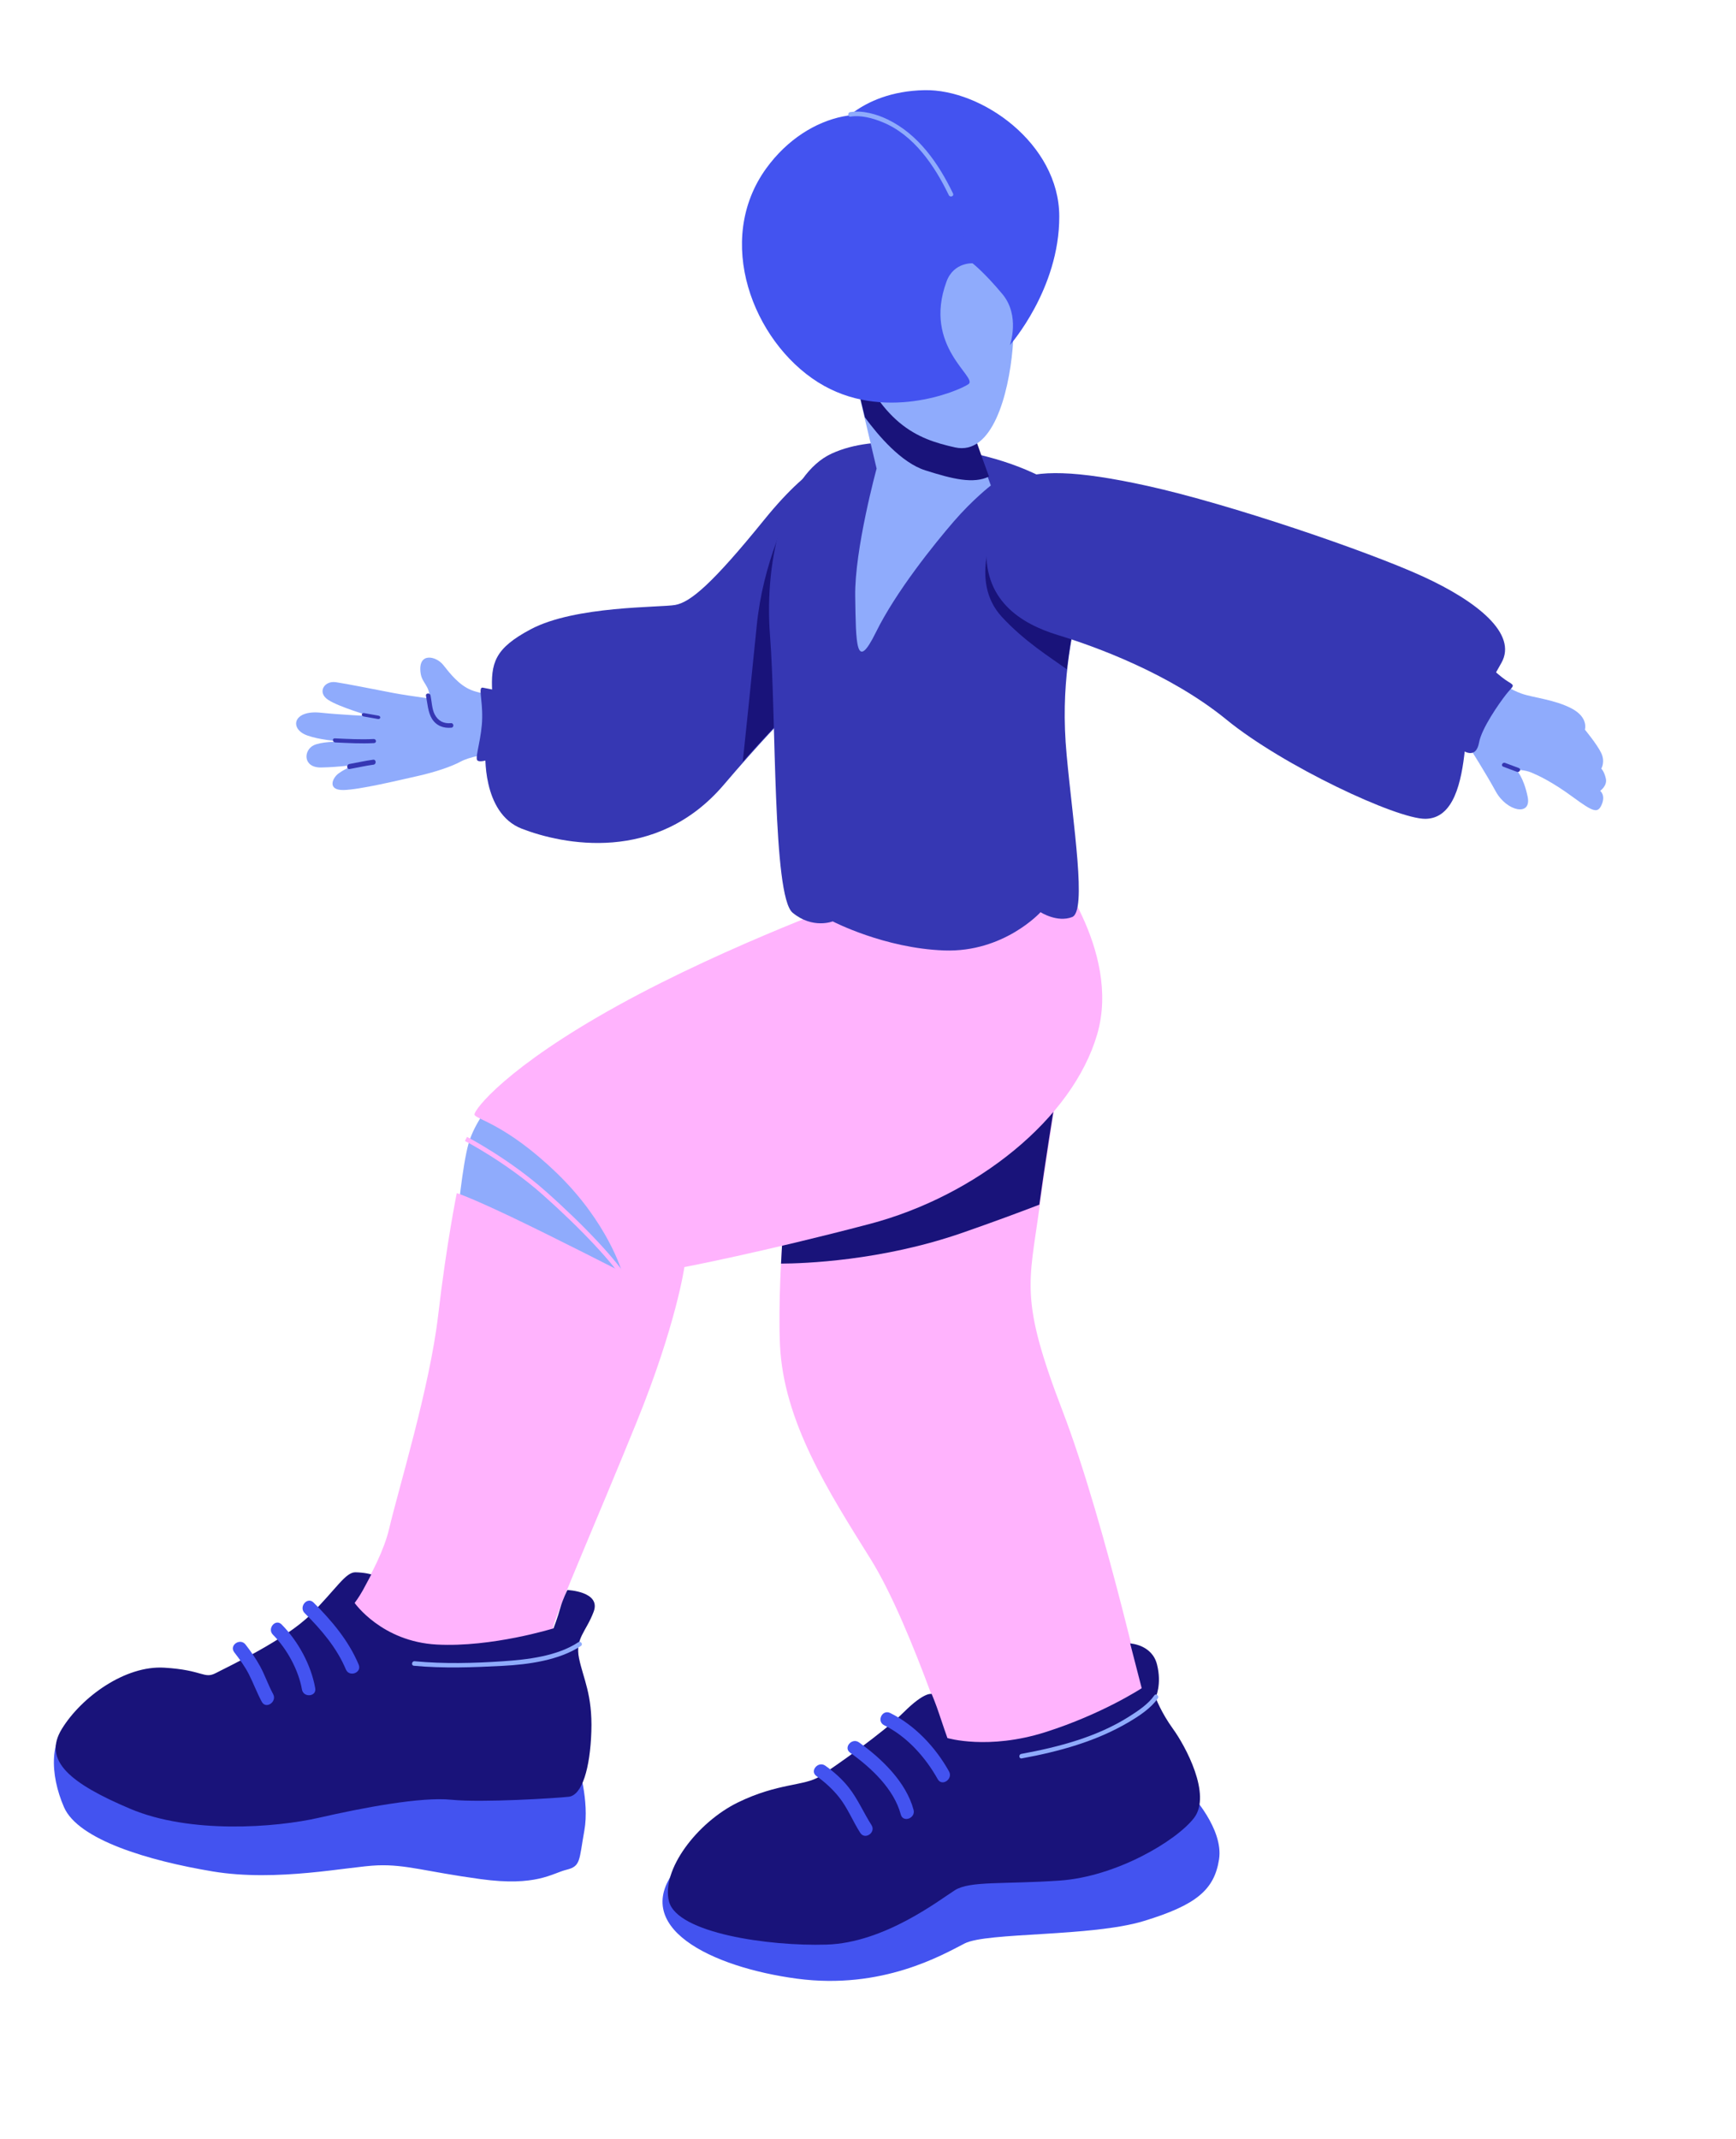 <svg width="687" height="846" viewBox="0 0 687 846" fill="none" xmlns="http://www.w3.org/2000/svg">
<g filter="url(#filter0_d_55_1060)">
<path d="M424.249 392.133C424.249 392.133 415.575 442.549 411.403 473.267C407.219 503.969 403.429 509.681 420.53 554.216C437.631 598.751 455.495 679.443 455.495 679.443C455.495 679.443 420.771 696.965 404.383 699.067C387.998 701.155 379.739 698.777 379.739 698.777C379.739 698.777 361.209 639.401 344.543 612.725C327.877 586.049 310.029 558.241 308.66 527.917C307.293 497.578 313.297 441.652 313.297 441.652L424.249 392.133Z" fill="#FFB3FD"/>
<path d="M381.019 483.588C393.072 479.39 403.14 475.657 411.297 472.531C415.495 441.845 424.049 392.097 424.049 392.097L313.325 441.502C313.325 441.502 310.367 468.994 309.083 495.836C317.761 495.803 348.779 494.826 381.019 483.588Z" fill="#19137A"/>
<path d="M471.227 705.582C471.227 705.582 484.305 719.423 482.423 731.502C480.541 743.582 473.358 749.57 452.674 755.878C431.988 762.2 390.508 760.259 381.743 764.762C372.995 769.253 349.112 783.177 315.407 778.693C281.717 774.197 248.265 758.247 268.139 734.52C287.997 710.806 302.843 716.475 302.843 716.475L471.227 705.582Z" fill="#4353F0"/>
<path d="M368.711 666.09C368.711 666.09 370.463 670.289 371.642 673.911C372.818 677.547 374.93 683.509 374.93 683.509C374.93 683.509 391.108 688.334 413.669 681.181C436.246 674.016 451.812 663.789 451.812 663.789L447.247 646.089C447.247 646.089 455.867 646.487 457.862 654.371C459.871 662.259 457.319 667.505 457.319 667.505C457.319 667.505 459.465 673.358 464.226 679.921C468.99 686.471 479.646 705.933 472.492 715.153C465.323 724.371 441.523 738.373 419.288 739.897C397.054 741.408 383.818 739.957 377.886 743.694C371.941 747.429 350.092 764.528 327.099 765.212C304.101 765.924 267.997 760.63 264.764 748.177C261.528 735.738 275.916 716.865 291.978 709C308.039 701.15 318.54 702.56 324.511 698.599C330.495 694.655 349.319 681.582 357.684 673.253C366.06 664.941 368.711 666.09 368.711 666.09Z" fill="#19137A"/>
<path d="M456.815 666.63C454.401 670.113 450.419 672.73 446.913 674.958C434.194 683.071 418.882 687.081 404.17 689.778C403.033 689.977 403.187 691.768 404.341 691.558C419.023 688.869 433.741 684.853 446.646 677.233C450.72 674.833 455.451 671.762 458.199 667.794C458.848 666.849 457.478 665.687 456.815 666.63Z" fill="#8FABFC"/>
<path d="M323.106 698.554C326.455 700.938 329.564 703.77 332.112 706.991C335.435 711.187 337.534 716.491 340.438 721.016C342.317 723.945 346.745 720.842 344.877 717.929C341.75 713.047 339.43 707.531 335.821 702.996C333.25 699.741 329.993 696.854 326.618 694.452C323.809 692.438 320.28 696.552 323.106 698.554Z" fill="#4353F0"/>
<path d="M336.438 689.311C344.742 695.245 353.765 703.62 356.476 713.76C357.375 717.11 362.404 715.232 361.53 711.901C358.596 700.931 348.922 691.635 339.931 685.22C337.14 683.214 333.619 687.3 336.438 689.311Z" fill="#4353F0"/>
<path d="M349.927 678.461C358.982 682.924 366.285 691.176 371.085 699.774C372.784 702.825 377.247 699.72 375.558 696.699C370.331 687.305 362.142 678.464 352.282 673.599C349.116 672.042 346.775 676.907 349.927 678.461Z" fill="#4353F0"/>
<path d="M194.822 431.803C194.822 431.803 187.91 439.66 185.435 448.321C182.96 456.982 181.05 477.574 181.05 477.574L249.67 509.824C249.67 509.824 263.855 486.868 242.227 462.543C220.601 438.204 194.822 431.803 194.822 431.803Z" fill="#8FABFC"/>
<path d="M414.975 336.562C414.975 336.562 443.909 371.774 434.201 405.119C424.504 438.481 386.419 469.043 344.049 480.183C301.695 491.312 270.835 497.215 270.835 497.215C270.835 497.215 267.646 519.876 251.941 558.536C236.236 597.196 219.873 634.373 218.916 639.664C217.958 644.956 216.968 652.988 216.968 652.988C216.968 652.988 189.158 657.148 167.035 652.748C144.909 648.361 134.19 639.149 134.19 639.149C134.19 639.149 150.052 617.379 153.982 600.772C157.902 584.149 170.044 544.869 173.39 516.298C176.719 487.739 180.761 467.96 180.761 467.96C180.761 467.96 185.112 469.181 202.007 477.207C218.888 485.231 246.169 499.189 246.169 499.189C246.169 499.189 240.555 479.516 220.263 459.96C199.958 440.388 187.879 438.696 187.764 436.85C187.633 435.016 200.308 418.14 244.624 393.69C288.942 369.227 341.861 350.406 341.861 350.406L414.975 336.562Z" fill="#FFB3FD"/>
<path d="M247.259 503.252C242.899 495.864 229.801 481.914 214.686 468.515C200.366 455.823 184.161 447.41 183.989 447.322L184.827 445.721C184.987 445.793 201.401 454.329 215.882 467.166C231.125 480.659 244.362 494.793 248.811 502.327L247.259 503.252Z" fill="#FFB3FD"/>
<path d="M228.684 693.776C228.684 693.776 233.379 708.322 231.244 720.124C229.108 731.925 229.91 734.201 224.163 735.614C218.416 737.027 212.268 742.333 190.213 739.312C168.171 736.295 160.75 733.459 149.375 733.869C138.014 734.282 109.718 740.515 84.226 736.278C58.735 732.04 30.929 723.742 25.327 710.851C19.723 697.974 19.143 682.647 29.205 675.919C39.283 669.18 228.684 693.776 228.684 693.776Z" fill="#4353F0"/>
<path d="M224.549 624.954C224.549 624.954 237.913 625.502 234.945 633.5C231.959 641.51 227.511 644.065 229.153 651.975C230.777 659.896 234.509 666.346 234.02 680.903C233.534 695.446 230.365 706.15 225.057 706.734C219.748 707.318 190.638 709.13 178.626 707.914C166.602 706.681 143.441 711.097 126.206 715.039C108.957 718.978 75.125 721.493 51.529 711.49C27.919 701.485 16.706 692.49 24.499 679.855C32.293 667.219 49.55 654.74 64.99 655.673C80.447 656.593 80.692 660.287 85.434 657.785C90.177 655.282 112.906 644.687 122.993 634.595C133.093 624.506 136.748 617.842 140.702 617.94C144.669 618.041 146.939 618.791 146.939 618.791C146.939 618.791 145.212 622.091 143.652 624.944C142.095 627.783 140.348 630.068 140.348 630.068C140.348 630.068 151.042 645.376 172.892 646.527C194.711 647.687 219.051 640.119 219.051 640.119C219.051 640.119 220.791 635.553 221.725 632.069C222.676 628.574 224.549 624.954 224.549 624.954Z" fill="#19137A"/>
<path d="M228.86 645.613C220.411 651.178 208.657 652.482 198.905 653.14C187.449 653.916 175.558 654.208 164.104 653.126C162.951 653.007 162.613 654.791 163.781 654.912C175.434 656.015 187.398 655.562 199.072 654.941C209.045 654.424 221.27 652.768 229.885 647.088C230.856 646.448 229.835 644.959 228.86 645.613Z" fill="#8FABFC"/>
<path d="M92.71 649.59C94.835 652.33 96.92 655.207 98.502 658.297C100.318 661.86 101.686 665.646 103.608 669.185C105.281 672.248 109.732 669.138 108.081 666.108C106.136 662.536 104.87 658.668 102.934 655.126C101.269 652.094 99.294 649.251 97.166 646.524C95.03 643.768 90.559 646.831 92.71 649.59Z" fill="#4353F0"/>
<path d="M107.998 642.614C113.509 648.158 118.126 656.548 119.495 664.302C120.074 667.636 125.334 667.184 124.749 663.807C123.135 654.606 117.953 645.138 111.432 638.563C109.026 636.151 105.63 640.222 107.998 642.614Z" fill="#4353F0"/>
<path d="M120.562 634.083C127.057 640.557 133.264 647.753 136.867 656.354C138.216 659.574 143.298 657.69 141.938 654.453C137.962 644.967 131.251 637.053 124.085 629.905C121.606 627.434 118.109 631.631 120.562 634.083Z" fill="#4353F0"/>
<path d="M200.05 286.513L200.377 271.406C200.377 271.406 191.051 270.874 186.362 268.91C181.658 266.943 178.2 262.582 175.394 259.023C172.599 255.481 165.317 253.827 166.442 262.189C167 266.319 169.936 266.913 170.11 272.362C163.922 271.474 158.459 270.658 155.714 270.126C147.055 268.469 137.518 266.542 132.945 265.856C128.363 265.14 125.44 269.837 129.741 272.747C134.025 275.668 146.707 279.285 146.707 279.285C146.707 279.285 134.473 278.721 126.963 277.926C115.815 276.727 114.425 284.412 121.65 286.942C126.462 288.629 132.713 289.17 136.393 289.34C132.789 289.312 126.933 289.47 124.171 290.793C120.03 292.771 119.797 299.748 127.175 299.59C134.553 299.432 140.242 298.516 140.242 298.516C140.242 298.516 136.504 300.108 133.999 301.935C131.482 303.745 129.458 308.601 135.898 308.505C142.354 308.397 158.199 304.544 165.268 302.973C172.322 301.4 178.817 299.155 182.258 297.28C185.699 295.406 192.581 294.145 194.837 294.418C197.073 294.716 198.407 294.954 198.407 294.954L199.162 286.455C199.72 286.497 200.05 286.513 200.05 286.513Z" fill="#8FABFC"/>
<path d="M168.582 271.259C169.185 274.224 169.34 277.75 170.948 280.34C172.695 283.115 175.509 284.141 178.619 283.849C179.776 283.749 179.613 281.942 178.453 282.056C175.579 282.317 173.332 281.187 171.985 278.513C170.934 276.43 170.848 273.397 170.373 271.082C170.143 269.962 168.343 270.108 168.582 271.259Z" fill="#3637B3"/>
<path d="M143.894 279.405C145.78 279.741 147.652 280.074 149.524 280.408C150.644 280.607 150.883 279.285 149.763 279.085C147.891 278.752 146.019 278.419 144.133 278.083C143.013 277.883 142.773 279.205 143.894 279.405Z" fill="#3637B3"/>
<path d="M132.711 289.689C137.81 289.922 142.925 290.222 148.015 289.946C149.162 289.878 148.981 288.26 147.834 288.329C142.746 288.592 137.615 288.302 132.516 288.069C131.364 288.007 131.573 289.63 132.711 289.689Z" fill="#3637B3"/>
<path d="M138.371 300.2C141.523 299.631 144.659 298.9 147.83 298.478C149.028 298.31 148.884 296.342 147.67 296.508C144.514 296.933 141.364 297.661 138.229 298.217C137.02 298.447 137.164 300.415 138.371 300.2Z" fill="#3637B3"/>
<path d="M332.522 177.184C332.522 177.184 322.87 176.373 302.379 201.661C281.871 226.96 273.205 234.24 267.186 235.302C261.181 236.366 227.639 235.568 210.031 244.918C195.712 252.518 194.155 258.238 194.794 269.93C195.433 281.621 192.103 293.212 192.103 293.212C192.103 293.212 190.462 317.589 206.485 323.803C222.497 330 259.664 337.845 286.477 306.374C313.307 274.891 326.934 263.909 326.934 263.909L332.522 177.184Z" fill="#3637B3"/>
<path d="M197.899 278.068C197.956 287.654 195.131 295.902 195.131 295.902C195.131 295.902 189.404 298.178 188.764 296.558C188.108 294.95 190.697 287.597 190.817 279.975C190.955 272.342 189.135 267.67 191.1 268.02C193.079 268.373 197.744 269.346 197.744 269.346C197.744 269.346 197.846 272.22 197.899 278.068Z" fill="#3637B3"/>
<path d="M332.448 177.172C332.448 177.172 329.306 176.295 316.896 188.064C311.747 199.084 301.969 218.339 299.457 243.606C296.925 268.898 295.034 286.941 293.941 297.259C315.843 272.584 326.973 263.694 326.973 263.694L332.448 177.172Z" fill="#19137A"/>
<path d="M423.373 193.133C425.26 197.738 431.072 213.108 427.575 230.757C424.062 248.418 419.52 266.803 422.114 294.681C424.707 322.572 430.192 356.458 424.28 358.751C418.366 361.058 411.782 356.828 411.782 356.828C411.782 356.828 397.283 372.834 373.6 371.962C349.928 371.105 329.531 360.464 329.531 360.464C329.531 360.464 321.624 363.627 313.66 357.031C305.684 350.419 307.222 279.393 304.733 247.569C302.245 215.745 311.424 183.562 329.098 175.432C346.758 167.301 371.929 171.784 390.61 176.64C409.29 181.496 421.899 189.525 423.373 193.133Z" fill="#3637B3"/>
<path d="M427.37 231.004C427.832 228.686 428.115 226.409 428.29 224.184L394.398 203.903C394.398 203.903 383.039 225.48 396.475 240.02C405.396 249.678 415.589 256.02 422.179 260.722C423.416 249.779 425.534 240.28 427.37 231.004Z" fill="#19137A"/>
<path d="M581.426 291.521C581.426 291.521 588.284 302.349 591.882 308.986C596.262 317.057 606.205 319.059 604.545 311.141C602.901 303.212 600.06 300.535 600.06 300.535C600.06 300.535 603.288 300.434 606.054 301.602C608.806 302.768 614.201 305.225 622.392 311.243C630.585 317.246 632.303 317.897 633.884 314.195C635.464 310.494 633.249 308.834 633.249 308.834C633.249 308.834 636.124 306.843 635.497 303.999C634.87 301.155 633.701 300.027 633.701 300.027C633.701 300.027 635.326 297.354 633.671 293.881C632.004 290.391 627.206 284.633 627.206 284.633C627.206 284.633 628.744 279.888 622.077 276.313C615.396 272.736 606.715 271.981 602.191 270.384C597.669 268.773 594.987 266.584 594.987 266.584L581.426 291.521Z" fill="#8FABFC"/>
<path d="M594.89 299.281C596.704 299.965 598.507 300.635 600.31 301.304C601.361 301.705 602.11 300.205 601.059 299.804C599.256 299.134 597.442 298.45 595.639 297.78C594.588 297.379 593.836 298.892 594.89 299.281Z" fill="#3637B3"/>
<path d="M454.132 188.216C486.776 195.425 541.392 214.083 563.102 224.031C584.825 233.983 600.521 246.8 594.206 258.127C587.875 269.466 581.064 280.1 579.711 292.613C578.358 305.126 575.403 319.783 564.09 319.896C552.764 320.006 507.709 298.926 485.363 280.668C463.003 262.407 433.188 251.633 418.716 247.229C404.245 242.825 388.371 233.47 390.524 210.618C392.681 187.752 397.157 175.638 454.132 188.216Z" fill="#3637B3"/>
<path d="M588.76 258.998C588.76 258.998 593.903 263.917 596.895 265.673C599.897 267.445 598.723 267.235 595.979 270.735C593.232 274.249 586.333 284.082 585.307 289.751C584.284 295.405 580.498 294.731 576.366 290.924C572.234 287.117 588.76 258.998 588.76 258.998Z" fill="#3637B3"/>
<path d="M330.839 113.411L346.907 181.35C346.907 181.35 338.141 213.365 338.438 231.906C338.732 250.461 338.65 262.321 346.614 246.144C354.561 229.979 369.884 211.021 377.405 202.316C384.928 193.598 392.112 188.033 392.112 188.033C392.112 188.033 382.754 162.618 381.688 157.183C380.611 151.731 330.839 113.411 330.839 113.411Z" fill="#8FABFC"/>
<path d="M382.172 157.274C381.078 151.818 330.839 113.411 330.839 113.411L342.258 161.074C347.524 168.253 356.665 179.033 366.162 182.05C377.034 185.514 385.22 187.491 391.378 184.509C388.727 177.278 383.007 161.429 382.172 157.274Z" fill="#19137A"/>
<path d="M403.577 77.909C403.577 77.909 402.264 116.671 400.701 134.163C399.136 151.67 392.843 176.32 377.906 172.969C362.966 169.632 348.204 164.038 336.054 131.325C323.92 98.6 321.351 93.812 321.351 93.812L403.577 77.909Z" fill="#8FABFC"/>
<path d="M329.51 48.722C329.51 48.722 339.434 32.195 365.849 31.666C388.488 31.201 419.135 52.806 419.196 81.594C419.269 110.397 399.665 132.495 399.665 132.495C399.665 132.495 403.833 120.897 396.672 112.312C389.51 103.727 384.885 100.164 384.885 100.164L329.51 48.722Z" fill="#4353F0"/>
<path d="M385.268 100.158C385.268 100.158 377.494 99.451 374.573 107.373C365.038 133.248 387.182 145.231 383.25 147.959C379.319 150.688 349.343 163.385 323.66 147.17C297.993 130.944 282.53 91.136 303.258 62.559C319.94 39.584 348.016 35.307 360.798 49.455C373.565 63.6 385.268 100.158 385.268 100.158Z" fill="#4353F0"/>
<path d="M336.616 42.133C340.742 41.478 345.271 42.719 349.045 44.245C361.567 49.256 369.815 61.454 375.476 73.191C375.979 74.221 377.669 73.61 377.155 72.563C371.402 60.621 363.443 49.127 351.239 43.232C346.92 41.145 341.333 39.556 336.45 40.352C335.313 40.525 335.474 42.335 336.616 42.133Z" fill="#8FABFC"/>
</g>
<defs>
<filter id="filter0_d_55_1060" x="17.326" y="31.659" width="622.261" height="755.912" filterUnits="userSpaceOnUse" color-interpolation-filters="sRGB">
<feFlood flood-opacity="0" result="BackgroundImageFix"/>
<feColorMatrix in="SourceAlpha" type="matrix" values="0 0 0 0 0 0 0 0 0 0 0 0 0 0 0 0 0 0 127 0" result="hardAlpha"/>
<feOffset dy="4"/>
<feGaussianBlur stdDeviation="2"/>
<feComposite in2="hardAlpha" operator="out"/>
<feColorMatrix type="matrix" values="0 0 0 0 0 0 0 0 0 0 0 0 0 0 0 0 0 0 0.25 0"/>
<feBlend mode="normal" in2="BackgroundImageFix" result="effect1_dropShadow_55_1060"/>
<feBlend mode="normal" in="SourceGraphic" in2="effect1_dropShadow_55_1060" result="shape"/>
</filter>
</defs>
</svg>
